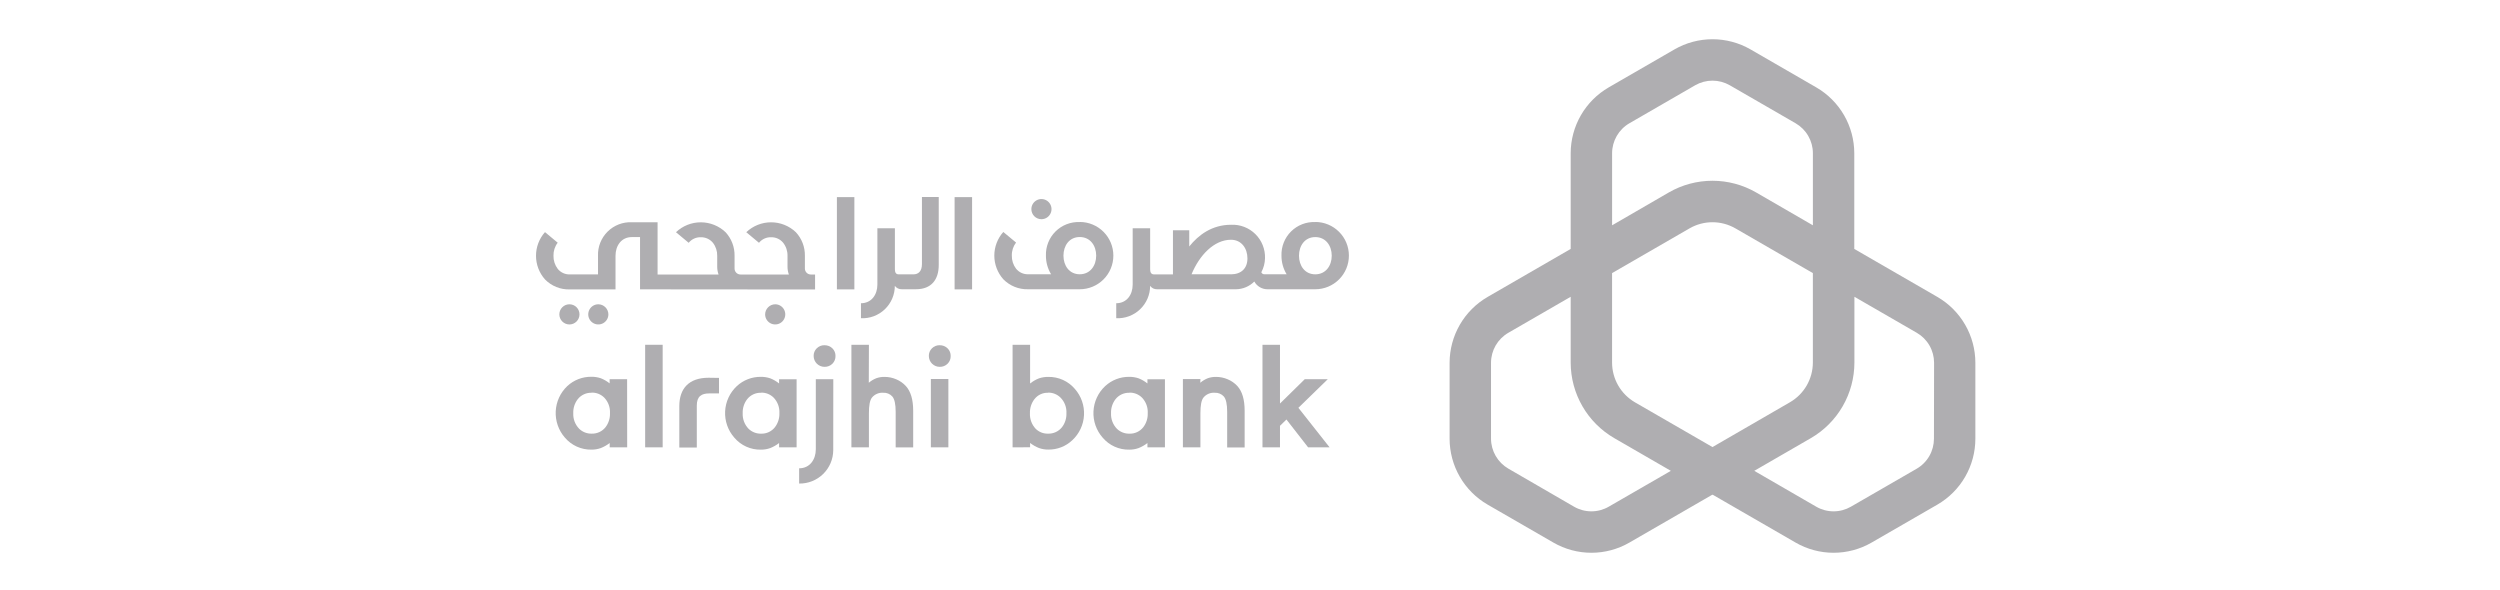 <svg width="212" height="50" viewBox="0 0 212 50" fill="none" xmlns="http://www.w3.org/2000/svg">
<path d="M164.291 25.18L157.243 21.109V12.993C157.241 11.861 156.943 10.75 156.377 9.771C155.811 8.791 154.999 7.978 154.02 7.411L148.442 4.188C147.461 3.624 146.35 3.327 145.22 3.327C144.089 3.327 142.979 3.624 141.998 4.188L136.417 7.411C135.439 7.978 134.626 8.792 134.061 9.771C133.495 10.751 133.196 11.862 133.194 12.993V21.109L126.149 25.18C125.171 25.746 124.358 26.56 123.792 27.54C123.227 28.519 122.928 29.63 122.926 30.761V37.206C122.928 38.338 123.226 39.449 123.792 40.429C124.357 41.409 125.17 42.224 126.149 42.79L131.73 46.011C132.71 46.577 133.821 46.875 134.952 46.875C136.082 46.875 137.194 46.577 138.173 46.011L145.2 41.953L145.219 41.967L145.24 41.953L152.267 46.011C153.246 46.577 154.357 46.875 155.488 46.875C156.619 46.875 157.73 46.577 158.71 46.011L164.291 42.79C165.269 42.223 166.082 41.409 166.647 40.429C167.212 39.449 167.51 38.338 167.511 37.206V30.761C167.51 29.63 167.211 28.519 166.646 27.54C166.081 26.56 165.269 25.747 164.291 25.18ZM136.706 12.993C136.707 12.478 136.843 11.973 137.101 11.527C137.358 11.081 137.728 10.711 138.173 10.453L143.752 7.23C144.198 6.974 144.704 6.839 145.219 6.839C145.733 6.839 146.239 6.974 146.685 7.23L152.267 10.453C152.712 10.711 153.082 11.081 153.339 11.527C153.597 11.973 153.733 12.478 153.733 12.993V19.106L148.915 16.317C147.79 15.669 146.515 15.328 145.217 15.328C143.92 15.328 142.645 15.669 141.52 16.317L136.706 19.106V12.993ZM136.417 42.969C135.971 43.227 135.465 43.362 134.95 43.362C134.435 43.362 133.929 43.227 133.483 42.969L127.905 39.738C127.46 39.479 127.09 39.108 126.833 38.662C126.575 38.216 126.439 37.711 126.438 37.196V30.761C126.439 30.247 126.575 29.741 126.832 29.295C127.09 28.85 127.46 28.48 127.905 28.222L133.194 25.167V30.751C133.196 32.049 133.539 33.324 134.188 34.448C134.837 35.572 135.77 36.506 136.893 37.156L141.688 39.927L136.417 42.969ZM145.219 37.911L138.646 34.117C138.056 33.775 137.567 33.284 137.226 32.694C136.885 32.103 136.705 31.433 136.704 30.751V23.159L143.276 19.364C143.866 19.024 144.536 18.845 145.217 18.845C145.899 18.845 146.568 19.024 147.159 19.364L153.731 23.159V30.748C153.729 31.43 153.549 32.099 153.208 32.69C152.867 33.28 152.378 33.77 151.788 34.111L145.219 37.911ZM163.999 37.206C163.998 37.721 163.863 38.227 163.606 38.673C163.349 39.119 162.98 39.49 162.535 39.748L156.954 42.969C156.508 43.227 156.002 43.362 155.487 43.362C154.972 43.362 154.466 43.227 154.02 42.969L148.762 39.927L153.557 37.156C154.68 36.506 155.612 35.572 156.26 34.448C156.909 33.324 157.251 32.049 157.254 30.751V25.167L162.545 28.222C162.99 28.48 163.36 28.85 163.617 29.296C163.874 29.741 164.009 30.247 164.01 30.761L163.999 37.206Z" fill="#AFAEB1"/>
<path d="M64.883 26.659C64.883 26.828 64.933 26.993 65.027 27.134C65.121 27.274 65.254 27.384 65.41 27.449C65.567 27.513 65.738 27.53 65.904 27.497C66.07 27.464 66.222 27.383 66.342 27.263C66.461 27.144 66.542 26.991 66.575 26.825C66.608 26.659 66.591 26.488 66.527 26.331C66.462 26.175 66.353 26.041 66.212 25.947C66.072 25.853 65.906 25.803 65.737 25.803C65.511 25.805 65.295 25.896 65.136 26.056C64.976 26.216 64.885 26.432 64.883 26.659Z" fill="#AFAEB1"/>
<path d="M82.433 16.716H80.95V24.54H82.433V16.716Z" fill="#AFAEB1"/>
<path d="M54.275 24.536V20.105H53.579C52.69 20.105 52.196 20.836 52.196 21.684V24.542H48.318C47.928 24.554 47.54 24.485 47.178 24.339C46.816 24.193 46.488 23.974 46.215 23.694C45.724 23.142 45.453 22.428 45.453 21.689C45.453 20.95 45.724 20.236 46.215 19.684L47.293 20.581C47.051 20.897 46.925 21.286 46.935 21.684C46.925 22.085 47.051 22.477 47.293 22.797C47.416 22.95 47.572 23.072 47.75 23.154C47.928 23.236 48.122 23.276 48.318 23.27H50.711V21.692C50.697 21.312 50.763 20.934 50.903 20.581C51.043 20.229 51.254 19.909 51.523 19.642C51.793 19.374 52.114 19.166 52.468 19.029C52.822 18.892 53.2 18.83 53.579 18.847H55.763V23.278H60.934C60.858 23.068 60.819 22.847 60.819 22.623V21.692C60.828 21.293 60.7 20.904 60.456 20.589C60.331 20.437 60.173 20.316 59.995 20.234C59.816 20.153 59.621 20.113 59.425 20.118C59.23 20.112 59.035 20.152 58.858 20.233C58.68 20.315 58.523 20.437 58.4 20.589L57.322 19.692C57.89 19.152 58.642 18.852 59.425 18.852C60.208 18.852 60.961 19.152 61.528 19.692C62.031 20.235 62.304 20.951 62.291 21.692V22.776C62.291 22.909 62.345 23.037 62.439 23.131C62.534 23.226 62.662 23.278 62.795 23.278H66.896C66.82 23.068 66.781 22.847 66.781 22.623V21.692C66.79 21.293 66.661 20.903 66.415 20.589C66.291 20.437 66.134 20.316 65.956 20.234C65.778 20.153 65.583 20.113 65.387 20.118C65.192 20.112 64.998 20.152 64.82 20.233C64.642 20.315 64.485 20.437 64.362 20.589L63.284 19.692C63.852 19.152 64.605 18.851 65.387 18.851C66.17 18.851 66.923 19.152 67.49 19.692C67.994 20.235 68.268 20.951 68.255 21.692V22.776C68.256 22.909 68.309 23.036 68.403 23.131C68.497 23.225 68.625 23.278 68.758 23.278H69.118V24.549L54.275 24.536Z" fill="#AFAEB1"/>
<path d="M49.141 26.659C49.141 26.432 49.051 26.214 48.891 26.054C48.731 25.893 48.513 25.803 48.287 25.803C48.06 25.803 47.843 25.893 47.683 26.054C47.522 26.214 47.432 26.432 47.432 26.659C47.432 26.885 47.522 27.103 47.683 27.263C47.843 27.424 48.06 27.514 48.287 27.514C48.513 27.514 48.731 27.424 48.891 27.263C49.051 27.103 49.141 26.885 49.141 26.659Z" fill="#AFAEB1"/>
<path d="M88.314 18.589C88.483 18.589 88.648 18.539 88.788 18.445C88.929 18.351 89.038 18.218 89.103 18.061C89.168 17.905 89.185 17.733 89.152 17.567C89.119 17.401 89.037 17.249 88.918 17.129C88.799 17.01 88.646 16.928 88.481 16.895C88.315 16.862 88.143 16.879 87.987 16.944C87.831 17.009 87.697 17.118 87.603 17.259C87.51 17.399 87.46 17.565 87.46 17.734C87.46 17.961 87.549 18.178 87.71 18.339C87.87 18.499 88.087 18.589 88.314 18.589Z" fill="#AFAEB1"/>
<path d="M50.737 25.803C50.568 25.803 50.403 25.853 50.262 25.947C50.122 26.041 50.012 26.175 49.948 26.331C49.883 26.488 49.866 26.659 49.899 26.825C49.932 26.991 50.013 27.144 50.133 27.263C50.252 27.383 50.404 27.464 50.57 27.497C50.736 27.53 50.908 27.513 51.064 27.449C51.22 27.384 51.353 27.274 51.447 27.134C51.541 26.993 51.591 26.828 51.591 26.659C51.589 26.432 51.499 26.216 51.339 26.056C51.179 25.896 50.963 25.805 50.737 25.803Z" fill="#AFAEB1"/>
<path d="M91.563 18.831C91.184 18.815 90.806 18.877 90.453 19.014C90.099 19.151 89.777 19.36 89.508 19.628C89.239 19.895 89.027 20.215 88.888 20.568C88.748 20.921 88.682 21.299 88.695 21.678C88.692 22.235 88.843 22.782 89.132 23.258H87.184C86.988 23.263 86.794 23.223 86.617 23.141C86.439 23.058 86.283 22.936 86.161 22.784C85.919 22.464 85.793 22.072 85.803 21.671C85.793 21.273 85.92 20.884 86.161 20.568L85.081 19.671C84.59 20.223 84.318 20.936 84.318 21.676C84.318 22.415 84.59 23.129 85.081 23.681C85.354 23.96 85.682 24.179 86.043 24.325C86.406 24.471 86.794 24.54 87.184 24.529H91.563C92.319 24.529 93.044 24.228 93.578 23.693C94.113 23.158 94.413 22.432 94.413 21.676C94.413 20.919 94.113 20.194 93.578 19.659C93.044 19.124 92.319 18.823 91.563 18.823V18.831ZM91.563 23.258C90.675 23.258 90.181 22.526 90.181 21.678C90.181 20.831 90.675 20.1 91.563 20.1C92.452 20.1 92.957 20.831 92.957 21.678C92.957 22.526 92.449 23.258 91.563 23.258Z" fill="#AFAEB1"/>
<path d="M111.537 18.831C111.158 18.815 110.78 18.877 110.427 19.014C110.073 19.151 109.751 19.36 109.482 19.628C109.213 19.895 109.001 20.215 108.862 20.568C108.722 20.921 108.656 21.299 108.669 21.678C108.665 22.235 108.816 22.782 109.106 23.258H107.223C107.167 23.261 107.111 23.246 107.064 23.215C107.016 23.185 106.98 23.139 106.961 23.086C107.156 22.723 107.263 22.318 107.273 21.905C107.286 21.525 107.22 21.146 107.079 20.793C106.939 20.439 106.727 20.119 106.456 19.852C106.186 19.584 105.863 19.376 105.508 19.24C105.153 19.104 104.774 19.042 104.395 19.06C102.775 19.06 101.629 19.926 100.848 20.902V19.526H99.466V23.268H97.854C97.61 23.268 97.533 23.078 97.533 22.839V19.355H96.051V24.136C96.051 24.992 95.546 25.715 94.657 25.715V26.986C95.028 27.003 95.399 26.944 95.746 26.814C96.094 26.683 96.412 26.484 96.68 26.227C96.949 25.97 97.163 25.662 97.309 25.32C97.455 24.979 97.531 24.611 97.531 24.239C97.597 24.332 97.686 24.408 97.789 24.459C97.891 24.509 98.005 24.533 98.12 24.529H104.823C105.403 24.519 105.957 24.284 106.366 23.873C106.477 24.074 106.64 24.241 106.837 24.356C107.035 24.471 107.26 24.531 107.489 24.529H111.537C112.293 24.529 113.018 24.228 113.552 23.693C114.087 23.158 114.387 22.432 114.387 21.676C114.387 20.919 114.087 20.194 113.552 19.659C113.018 19.124 112.293 18.823 111.537 18.823V18.831ZM104.376 23.258H101.043C101.7 21.663 102.941 20.331 104.387 20.331C105.275 20.331 105.783 21.06 105.783 21.91C105.783 22.76 105.257 23.263 104.376 23.263V23.258ZM111.537 23.263C110.649 23.263 110.155 22.531 110.155 21.684C110.155 20.836 110.649 20.105 111.537 20.105C112.426 20.105 112.931 20.836 112.931 21.684C112.931 22.531 112.423 23.263 111.537 23.263Z" fill="#AFAEB1"/>
<path d="M72.451 16.716H70.969V24.54H72.451V16.716Z" fill="#AFAEB1"/>
<path d="M78.18 22.399C78.18 23.007 77.875 23.265 77.46 23.265H76.206C75.961 23.265 75.887 23.076 75.887 22.836V19.355H74.402V24.136C74.402 24.991 73.897 25.715 73.009 25.715V26.986C73.38 27.003 73.75 26.944 74.098 26.814C74.445 26.683 74.763 26.484 75.032 26.227C75.3 25.97 75.514 25.662 75.66 25.32C75.806 24.978 75.882 24.61 75.882 24.239C75.949 24.332 76.037 24.407 76.14 24.458C76.243 24.509 76.357 24.533 76.471 24.528H77.672C78.987 24.528 79.605 23.707 79.605 22.47V16.707H78.18V22.399Z" fill="#AFAEB1"/>
<path d="M85.867 37.934V29.237H87.352V32.521C87.579 32.337 87.834 32.19 88.106 32.084C88.361 32 88.627 31.958 88.895 31.961C89.322 31.953 89.746 32.041 90.136 32.217C90.525 32.393 90.871 32.653 91.148 32.979C91.687 33.59 91.966 34.388 91.924 35.202C91.883 36.016 91.525 36.781 90.927 37.334C90.379 37.853 89.649 38.136 88.895 38.124C88.626 38.127 88.359 38.082 88.106 37.992C87.836 37.886 87.582 37.741 87.352 37.563V37.929L85.867 37.934ZM88.876 33.306C88.654 33.297 88.432 33.343 88.23 33.438C88.029 33.533 87.853 33.675 87.717 33.853C87.457 34.192 87.323 34.612 87.339 35.04C87.327 35.28 87.364 35.52 87.446 35.746C87.529 35.972 87.656 36.179 87.82 36.355C87.957 36.493 88.122 36.601 88.302 36.673C88.483 36.745 88.677 36.779 88.871 36.774C89.098 36.781 89.323 36.736 89.529 36.641C89.735 36.546 89.915 36.404 90.057 36.227C90.316 35.887 90.449 35.467 90.433 35.04C90.446 34.798 90.409 34.556 90.324 34.33C90.239 34.103 90.108 33.897 89.939 33.724C89.799 33.583 89.633 33.472 89.449 33.399C89.266 33.325 89.069 33.29 88.871 33.295" fill="#AFAEB1"/>
<path d="M98.787 37.935H97.302V37.57C97.072 37.748 96.818 37.892 96.547 37.999C96.294 38.089 96.027 38.133 95.759 38.13C95.331 38.139 94.907 38.052 94.517 37.876C94.127 37.7 93.782 37.438 93.506 37.112C92.967 36.5 92.687 35.702 92.726 34.887C92.765 34.072 93.119 33.304 93.713 32.746C94.269 32.23 95.001 31.947 95.759 31.956C96.027 31.953 96.293 31.995 96.547 32.08C96.82 32.186 97.074 32.333 97.302 32.517V32.159H98.787V37.935ZM95.78 33.306C95.553 33.298 95.327 33.343 95.121 33.438C94.915 33.533 94.735 33.676 94.594 33.854C94.334 34.194 94.2 34.613 94.216 35.041C94.204 35.282 94.243 35.523 94.328 35.749C94.412 35.976 94.543 36.182 94.71 36.356C94.851 36.494 95.019 36.602 95.202 36.674C95.386 36.746 95.582 36.78 95.78 36.775C96.004 36.782 96.227 36.736 96.43 36.641C96.633 36.546 96.811 36.404 96.95 36.228C97.21 35.888 97.343 35.468 97.328 35.041C97.342 34.8 97.306 34.559 97.224 34.333C97.141 34.107 97.013 33.9 96.847 33.725C96.708 33.584 96.541 33.474 96.358 33.4C96.174 33.326 95.977 33.291 95.78 33.296" fill="#AFAEB1"/>
<path d="M101.784 32.458C101.974 32.296 102.189 32.166 102.421 32.074C102.647 31.994 102.885 31.956 103.125 31.961C103.463 31.961 103.798 32.03 104.108 32.164C104.418 32.292 104.696 32.486 104.923 32.732C105.339 33.185 105.546 33.882 105.546 34.837V37.943H104.064V34.922C104.064 34.269 103.966 33.835 103.777 33.619C103.68 33.513 103.561 33.429 103.427 33.375C103.294 33.321 103.15 33.297 103.007 33.306C102.828 33.292 102.649 33.322 102.484 33.392C102.318 33.462 102.172 33.57 102.058 33.708C101.874 33.935 101.795 34.379 101.795 35.04V37.935H100.31V32.145H101.795L101.784 32.458Z" fill="#AFAEB1"/>
<path d="M110.104 34.582L112.749 37.934H110.927L109.09 35.574L108.543 36.108V37.934H107.058V29.237H108.543V34.219L110.641 32.158H112.594L110.104 34.582Z" fill="#AFAEB1"/>
<path d="M53.185 37.934H51.702V37.568C51.471 37.745 51.216 37.89 50.945 37.997C50.692 38.087 50.425 38.132 50.156 38.129C49.727 38.136 49.303 38.048 48.912 37.871C48.521 37.694 48.175 37.432 47.898 37.105C47.364 36.491 47.087 35.694 47.125 34.88C47.164 34.067 47.515 33.3 48.106 32.739C48.661 32.224 49.393 31.941 50.151 31.95C50.419 31.947 50.685 31.988 50.94 32.073C51.213 32.179 51.468 32.327 51.697 32.51V32.157H53.179L53.185 37.934ZM50.177 33.305C49.95 33.297 49.725 33.342 49.519 33.437C49.313 33.532 49.133 33.674 48.992 33.852C48.731 34.192 48.598 34.611 48.613 35.039C48.602 35.281 48.64 35.522 48.725 35.748C48.811 35.975 48.942 36.181 49.11 36.355C49.251 36.493 49.418 36.601 49.601 36.673C49.785 36.745 49.98 36.779 50.177 36.773C50.402 36.78 50.625 36.734 50.828 36.639C51.032 36.544 51.211 36.403 51.35 36.226C51.609 35.886 51.742 35.466 51.726 35.039C51.739 34.798 51.704 34.558 51.621 34.331C51.538 34.105 51.41 33.898 51.245 33.723C51.105 33.583 50.939 33.472 50.755 33.398C50.572 33.324 50.375 33.289 50.177 33.294" fill="#AFAEB1"/>
<path d="M56.194 29.237H54.709V37.934H56.194V29.237Z" fill="#AFAEB1"/>
<path d="M67.552 37.935H66.066V37.57C65.836 37.748 65.582 37.892 65.312 37.999C65.059 38.089 64.792 38.133 64.523 38.13C64.096 38.139 63.671 38.052 63.282 37.876C62.892 37.7 62.546 37.438 62.27 37.112C61.731 36.5 61.452 35.702 61.49 34.887C61.529 34.072 61.883 33.304 62.478 32.746C63.033 32.23 63.765 31.947 64.523 31.956C64.791 31.953 65.058 31.995 65.312 32.08C65.584 32.186 65.839 32.333 66.066 32.517V32.159H67.552V37.935ZM64.544 33.306C64.317 33.298 64.092 33.343 63.886 33.438C63.68 33.533 63.499 33.676 63.358 33.854C63.098 34.194 62.965 34.613 62.98 35.041C62.969 35.282 63.007 35.523 63.092 35.749C63.177 35.976 63.307 36.182 63.474 36.356C63.615 36.494 63.783 36.602 63.967 36.674C64.15 36.746 64.347 36.78 64.544 36.775C64.768 36.782 64.991 36.736 65.194 36.641C65.397 36.546 65.575 36.404 65.714 36.228C65.974 35.888 66.108 35.468 66.093 35.041C66.106 34.8 66.071 34.559 65.988 34.333C65.905 34.107 65.777 33.9 65.611 33.725C65.472 33.584 65.305 33.474 65.122 33.4C64.939 33.326 64.742 33.291 64.544 33.296" fill="#AFAEB1"/>
<path d="M69.922 29.276C70.045 29.274 70.167 29.296 70.281 29.341C70.395 29.387 70.5 29.454 70.588 29.54C70.673 29.624 70.741 29.724 70.786 29.836C70.832 29.947 70.853 30.067 70.85 30.187C70.854 30.309 70.833 30.43 70.787 30.543C70.742 30.657 70.674 30.759 70.588 30.845C70.5 30.931 70.396 30.999 70.282 31.044C70.167 31.089 70.045 31.111 69.922 31.108C69.801 31.109 69.68 31.085 69.568 31.039C69.456 30.993 69.353 30.925 69.267 30.839C69.181 30.753 69.113 30.651 69.067 30.539C69.02 30.426 68.997 30.306 68.997 30.184C68.994 30.064 69.016 29.945 69.061 29.833C69.106 29.722 69.174 29.621 69.26 29.537C69.346 29.452 69.447 29.385 69.559 29.339C69.671 29.294 69.791 29.272 69.912 29.274" fill="#AFAEB1"/>
<path d="M73.674 32.458C73.863 32.295 74.078 32.166 74.31 32.074C74.536 31.994 74.775 31.955 75.014 31.961C75.353 31.961 75.687 32.03 75.998 32.163C76.307 32.292 76.585 32.486 76.813 32.732C77.228 33.184 77.438 33.882 77.438 34.837V37.942H75.953V34.921C75.953 34.269 75.856 33.834 75.666 33.619C75.57 33.512 75.45 33.429 75.317 33.375C75.183 33.321 75.04 33.297 74.896 33.306C74.717 33.292 74.538 33.322 74.373 33.392C74.208 33.462 74.062 33.57 73.947 33.708C73.763 33.934 73.684 34.379 73.684 35.04V37.934H72.199V29.237H73.684L73.674 32.458Z" fill="#AFAEB1"/>
<path d="M79.691 29.276C79.814 29.274 79.935 29.296 80.049 29.341C80.163 29.386 80.266 29.454 80.354 29.54C80.44 29.623 80.508 29.724 80.553 29.836C80.598 29.947 80.62 30.067 80.617 30.187C80.621 30.309 80.6 30.43 80.554 30.544C80.509 30.657 80.441 30.759 80.354 30.845C80.267 30.931 80.163 30.999 80.049 31.044C79.936 31.09 79.814 31.111 79.691 31.108C79.57 31.109 79.449 31.085 79.337 31.039C79.225 30.993 79.122 30.925 79.036 30.839C78.95 30.753 78.882 30.651 78.836 30.539C78.789 30.426 78.766 30.306 78.766 30.184C78.763 30.064 78.785 29.945 78.83 29.833C78.875 29.722 78.943 29.621 79.029 29.537C79.114 29.452 79.216 29.385 79.328 29.339C79.44 29.294 79.56 29.272 79.681 29.274L79.691 29.276ZM80.422 37.932H78.937V32.142H80.422V37.932Z" fill="#AFAEB1"/>
<path d="M57.606 34.451V37.949H59.089V34.391C59.089 33.601 59.496 33.362 60.14 33.362H60.971V32.046L60.09 32.033C58.413 32.033 57.606 32.954 57.606 34.443" fill="#AFAEB1"/>
<path d="M70.664 32.157H69.181V38.1C69.181 38.971 68.668 39.713 67.767 39.713V41.005C68.142 41.011 68.515 40.944 68.864 40.805C69.213 40.666 69.531 40.46 69.8 40.198C70.069 39.935 70.283 39.623 70.431 39.277C70.578 38.931 70.656 38.56 70.659 38.184L70.664 32.157Z" fill="#AFAEB1"/>
</svg>
